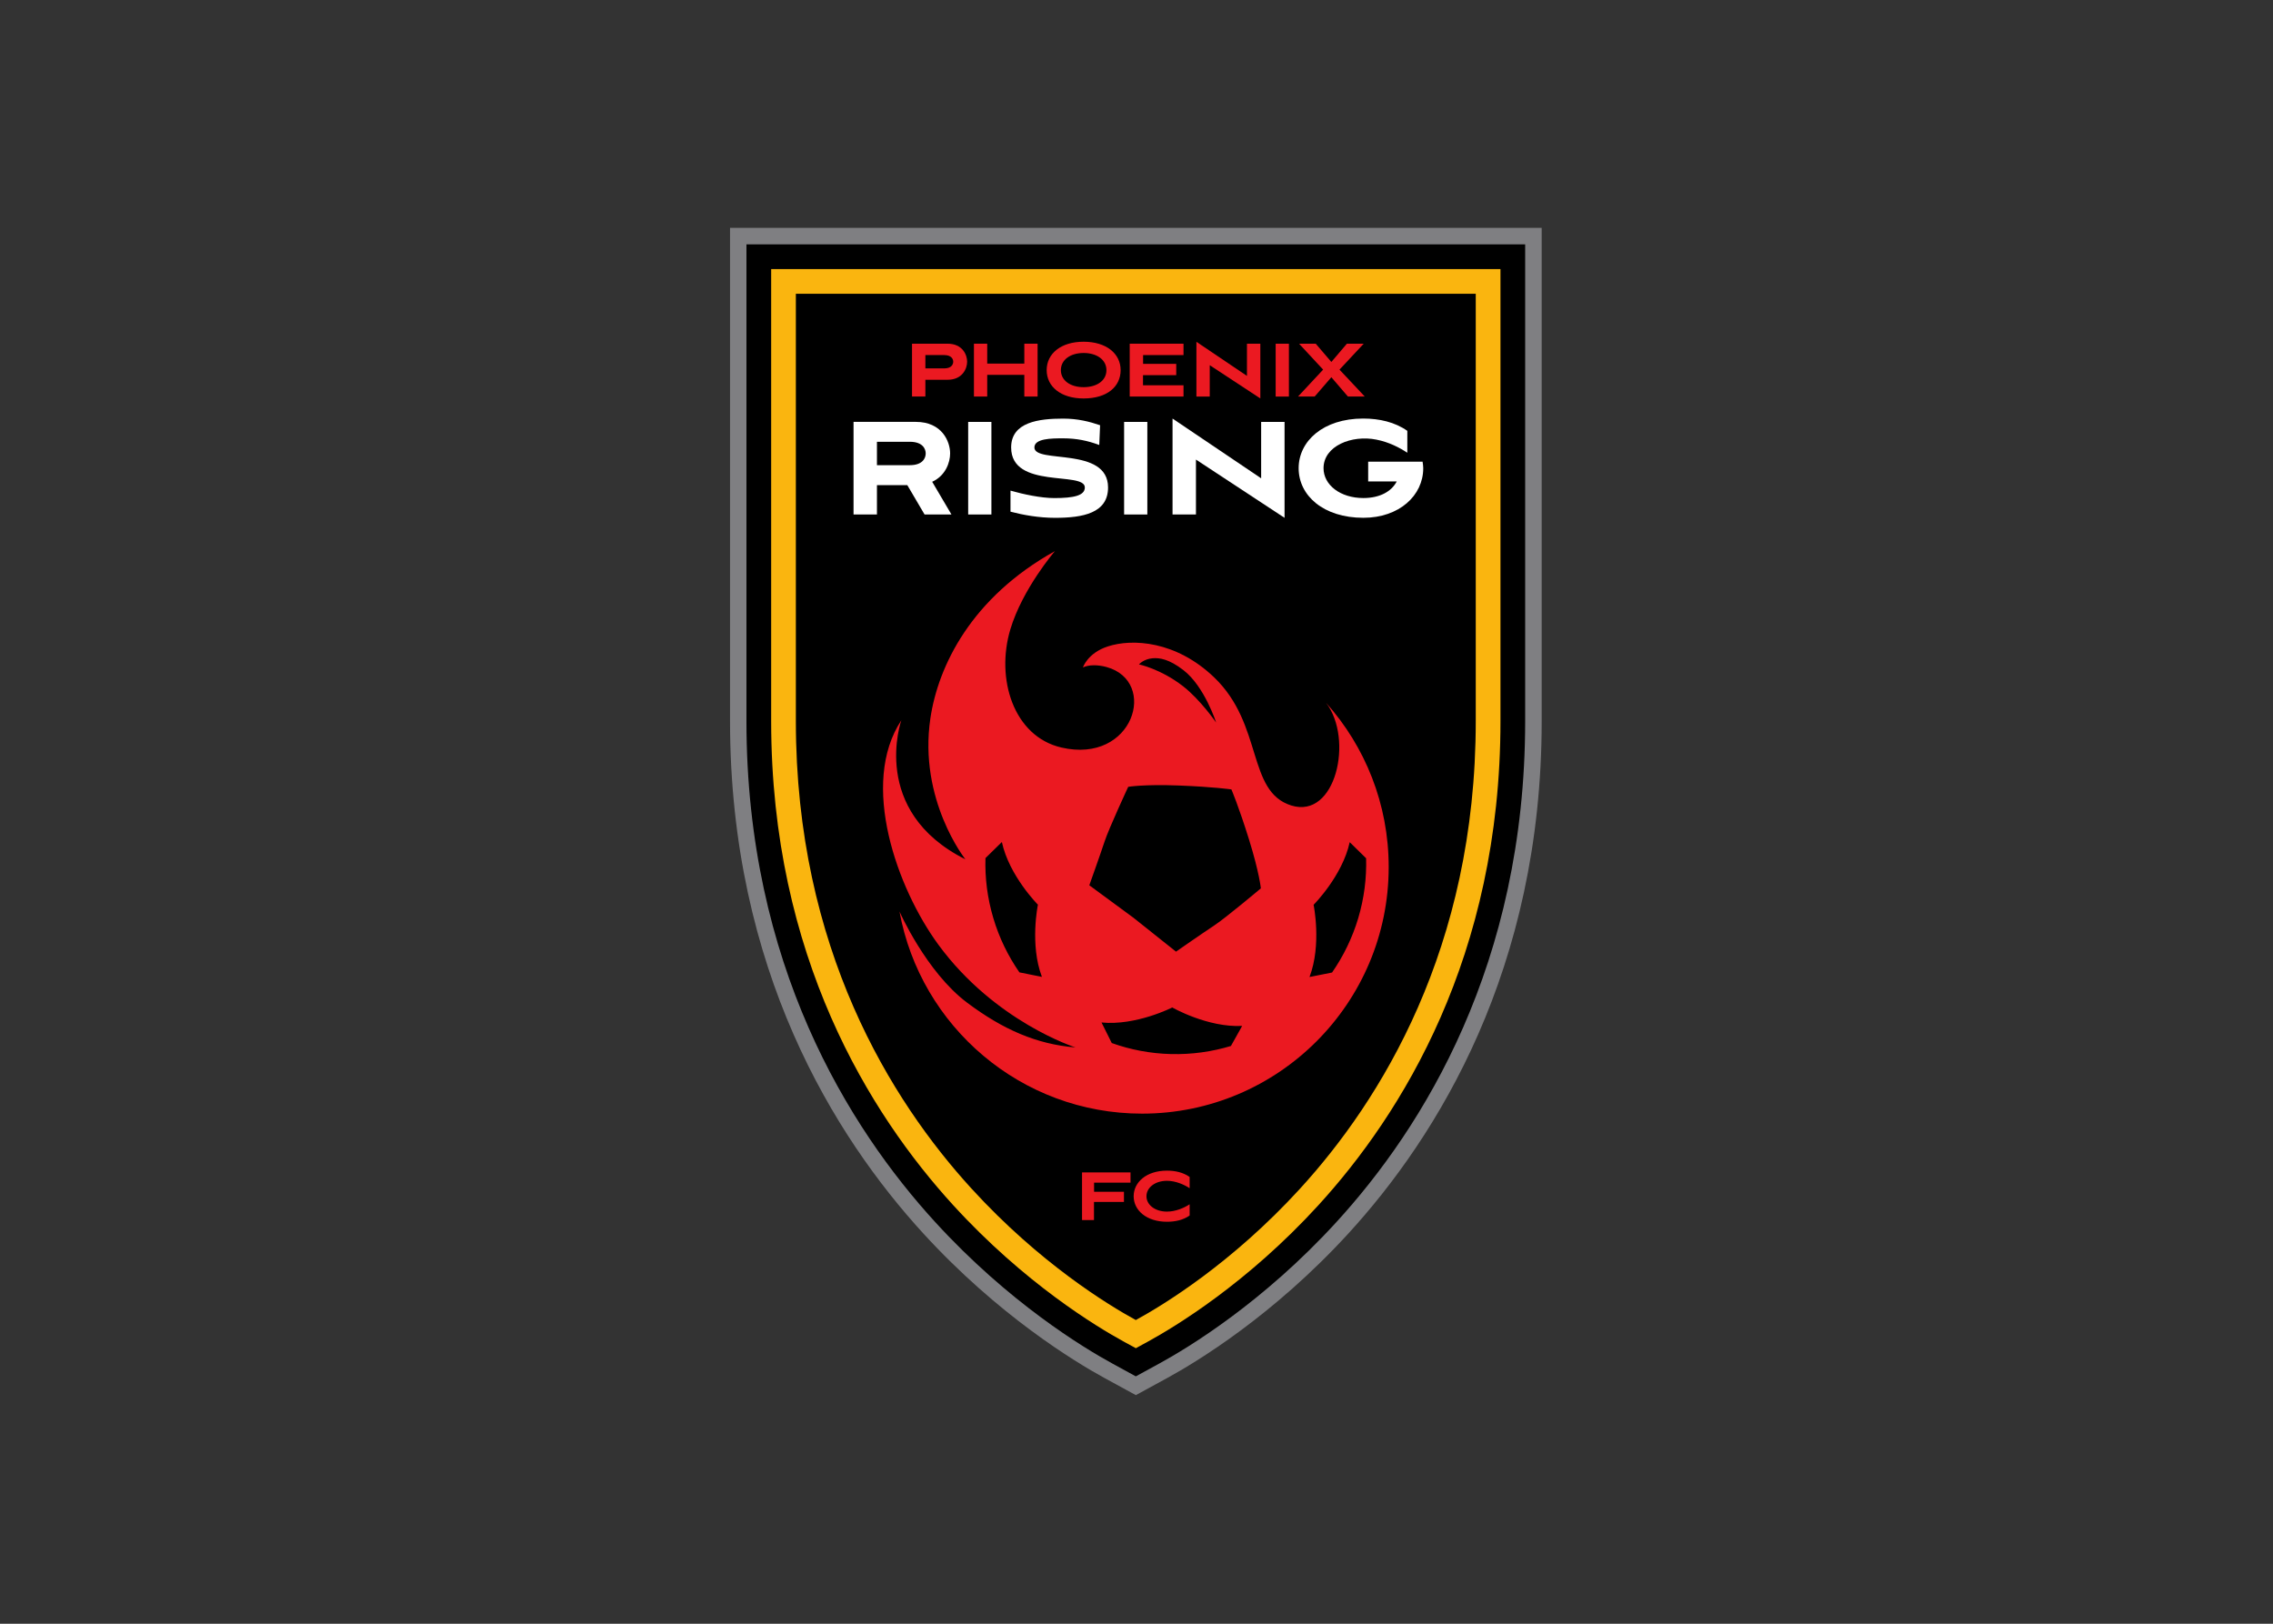 <svg clip-rule="evenodd" fill-rule="evenodd" stroke-linejoin="round" stroke-miterlimit="2" viewBox="0 0 560 400" xmlns="http://www.w3.org/2000/svg"><rect x="0" y="0" width="560" height="400" fill="#333333" stroke="none"/><g fill-rule="nonzero" transform="matrix(1.278 0 0 1.278 -720.238 -386.076)"><path d="m776.44 567.69c-5.668-3.103-20.43-12.03-34.944-27.907-16.971-18.563-37.195-50.759-37.195-98.701v-95.065h156.47v95.065c0 47.942-20.229 80.132-37.195 98.701-14.521 15.878-29.276 24.804-34.95 27.907l-6.092 3.327z" fill="#7f7f82"/><path d="m777.96 564.9c-5.537-3.023-19.937-11.738-34.131-27.266-16.588-18.145-36.364-49.631-36.364-96.554v-91.887h150.12v91.887c0 46.923-19.771 78.409-36.364 96.554-14.188 15.528-28.595 24.243-34.126 27.266l-4.569 2.496z"/><path d="m712.23 353.96v87.123c0 45.4 19.101 75.815 35.116 93.342 13.713 15.002 27.575 23.39 32.9 26.298l2.285 1.248 2.284-1.248c5.325-2.909 19.187-11.297 32.895-26.298 16.021-17.527 35.116-47.948 35.116-93.342v-87.123zm135.83 87.123c0 43.871-18.414 73.227-33.868 90.129-13.141 14.377-26.316 22.405-31.664 25.331-5.354-2.926-18.523-10.953-31.669-25.331-15.448-16.902-33.868-46.259-33.868-90.129v-82.36h131.07z" fill="#fab50f"/><path d="m741.8 401.26-3.327-5.657h-5.851v5.657h-4.512v-17.847h11.995c5.084 0 6.624 3.808 6.624 6.081 0 1.723-.864 4.283-3.458 5.468l3.71 6.298zm-9.178-14.011v4.512h6.332c2.56 0 3.069-1.437 3.069-2.267 0-.802-.509-2.245-3.069-2.245z" fill="#fff"/><path d="m750.21 383.42h4.478v17.847h-4.478z" fill="#fff"/><path d="m775.48 387.87c-2.239-.836-4.386-1.283-6.974-1.283-2.302 0-5.531.035-5.531 1.758 0 3.201 14.2-.252 14.2 7.713 0 4.924-4.798 5.852-10.203 5.852-3.138 0-6.144-.544-8.606-1.186v-4.059c2.462.704 5.886 1.437 8.446 1.437 3.738 0 5.886-.475 5.886-2.044 0-3.201-14.206.412-14.206-7.713 0-4.924 5.411-5.56 10.014-5.56 2.845 0 5.084.573 7.134 1.277z" fill="#fff"/><path d="m780.27 383.42h4.478v17.847h-4.478z" fill="#fff"/><path d="m794.12 390.68v10.587h-4.512v-18.489l17.08 11.515v-10.873h4.512v18.489z" fill="#fff"/><path d="m827.32 394.9v-3.808h10.49c.063.447.126.831.126 1.249 0 5.273-4.638 9.562-11.543 9.562-7.713 0-12.476-4.289-12.476-9.562 0-5.217 4.735-9.568 12.442-9.568 3.103 0 6.109.675 8.508 2.37v4.22c-1.505-.99-3.521-2.044-5.949-2.525-4.763-.962-10.203 1.214-10.203 5.503 0 3.229 3.23 5.754 7.679 5.754 3.195 0 5.433-1.277 6.43-3.195z" fill="#fff"/><g fill="#eb1921"><path d="m772.16 537.27h2.302v-3.493h5.777v-1.958h-5.76v-1.758h7.025v-1.975h-9.344z"/><path d="m782.11 532.68c0 2.697 2.456 4.918 6.419 4.918 1.597 0 3.109-.326 4.374-1.202v-2.17c-1.065.71-2.714 1.414-4.374 1.414-2.319 0-3.951-1.317-3.951-2.96 0-1.649 1.632-2.977 3.951-2.977 1.66 0 3.338.738 4.374 1.431v-2.17c-1.231-.876-2.777-1.22-4.374-1.22-3.963 0-6.419 2.239-6.419 4.936"/><path d="m741.96 375.3h4.271c2.903 0 3.779-2.193 3.779-3.487 0-1.3-.876-3.47-3.779-3.47h-6.848v10.186h2.577zm0-4.764h3.613c1.46 0 1.752.819 1.752 1.277 0 .475-.292 1.294-1.752 1.294h-3.613z"/><path d="m753.88 374.35h7.152v4.18h2.559v-10.186h-2.559v3.836h-7.152v-3.836h-2.559v10.186h2.559z"/><path d="m772.46 378.9c4.546 0 7.14-2.285 7.14-5.462 0-3.173-2.754-5.474-7.14-5.474-4.38 0-7.117 2.302-7.117 5.474 0 3.177 2.72 5.462 7.117 5.462m0-8.766c2.559 0 4.403 1.317 4.403 3.304 0 2.009-1.826 3.286-4.403 3.286-2.536 0-4.38-1.277-4.38-3.286 0-1.987 1.826-3.304 4.38-3.304"/><path d="m791.72 376.36h-7.81v-1.952h6.407v-2.176h-6.39v-1.695h7.793v-2.193h-10.369v10.186h10.369z"/><path d="m796.78 372.49 9.751 6.407v-10.553h-2.577v6.207l-9.745-6.573v10.553h2.571z"/><path d="m809.486 368.35h2.554v10.186h-2.554z"/><path d="m817.01 378.53 3.212-3.722 3.195 3.722h3.247l-4.873-5.188 4.672-4.998h-3.246l-2.995 3.521-3.012-3.521h-3.212l4.638 4.998-4.838 5.188z"/><path d="m819.21 437.57c5.331 6.985 1.884 22.462-6.711 19.788-8.594-2.674-5.353-15.563-14.858-24.684-7.363-7.066-15.803-7.518-20.521-5.972-3.905 1.271-4.786 4.042-4.786 4.042 1.122-.526 2.834-.549 4.569-.068 9.98 2.771 5.199 18.74-8.72 15.511-9.27-2.148-12.677-13.301-9.849-22.766 2.342-7.833 8.595-15.093 8.595-15.093-16.072 8.926-22.508 22.09-24.008 32.242-2.325 15.729 6.75 27.163 6.75 27.163-18.574-9.305-12.345-26.802-12.345-26.802-8.084 12.219-.824 32.391 7.135 43.252 10.919 14.898 26.436 19.811 26.436 19.811-7.455-.607-13.977-3.436-20.911-8.641-7.862-5.891-13.02-17.561-13.02-17.561 4.042 22.159 23.441 38.964 46.768 38.964 26.258 0 47.541-21.283 47.541-47.541 0-12.15-4.558-23.241-12.064-31.646m-59.124 51.956c-2.17-3.126-3.9-6.642-5.039-10.49-1.145-3.847-1.62-7.729-1.506-11.537l3.161-3.097c1.414 6.521 6.951 12.076 6.951 12.076s-1.603 7.684.773 13.919zm25.646-60.544c1.38-.12 3.2.149 5.983 2.296 4.06 3.138 6.298 10.1 6.298 10.1s-3.034-4.408-6.395-7.019c-4.306-3.338-8.486-4.197-8.486-4.197s.893-1.031 2.6-1.18m15.127 74.733c-3.642 1.1-7.518 1.655-11.532 1.558-4.014-.098-7.856-.842-11.44-2.125l-1.976-3.962c6.642.664 13.639-2.891 13.639-2.891s6.808 3.893 13.473 3.555zm-3.218-23.229c-2.21 1.455-7.369 5.045-7.369 5.045l-8.234-6.556-8.48-6.236s2.119-5.92 2.943-8.428c.819-2.514 4.558-10.547 4.558-10.547s2.96-.516 9.728-.258c6.774.258 10.163.756 10.163.756s1.368 3.143 3.384 9.608c2.015 6.47 2.296 9.459 2.296 9.459s-6.779 5.708-8.99 7.157m22.714 9.07-4.345.864c2.381-6.235.79-13.919.79-13.919s5.542-5.548 6.962-12.07l3.161 3.104c.103 3.807-.372 7.689-1.518 11.537-1.15 3.847-2.88 7.357-5.05 10.484"/></g></g></svg>